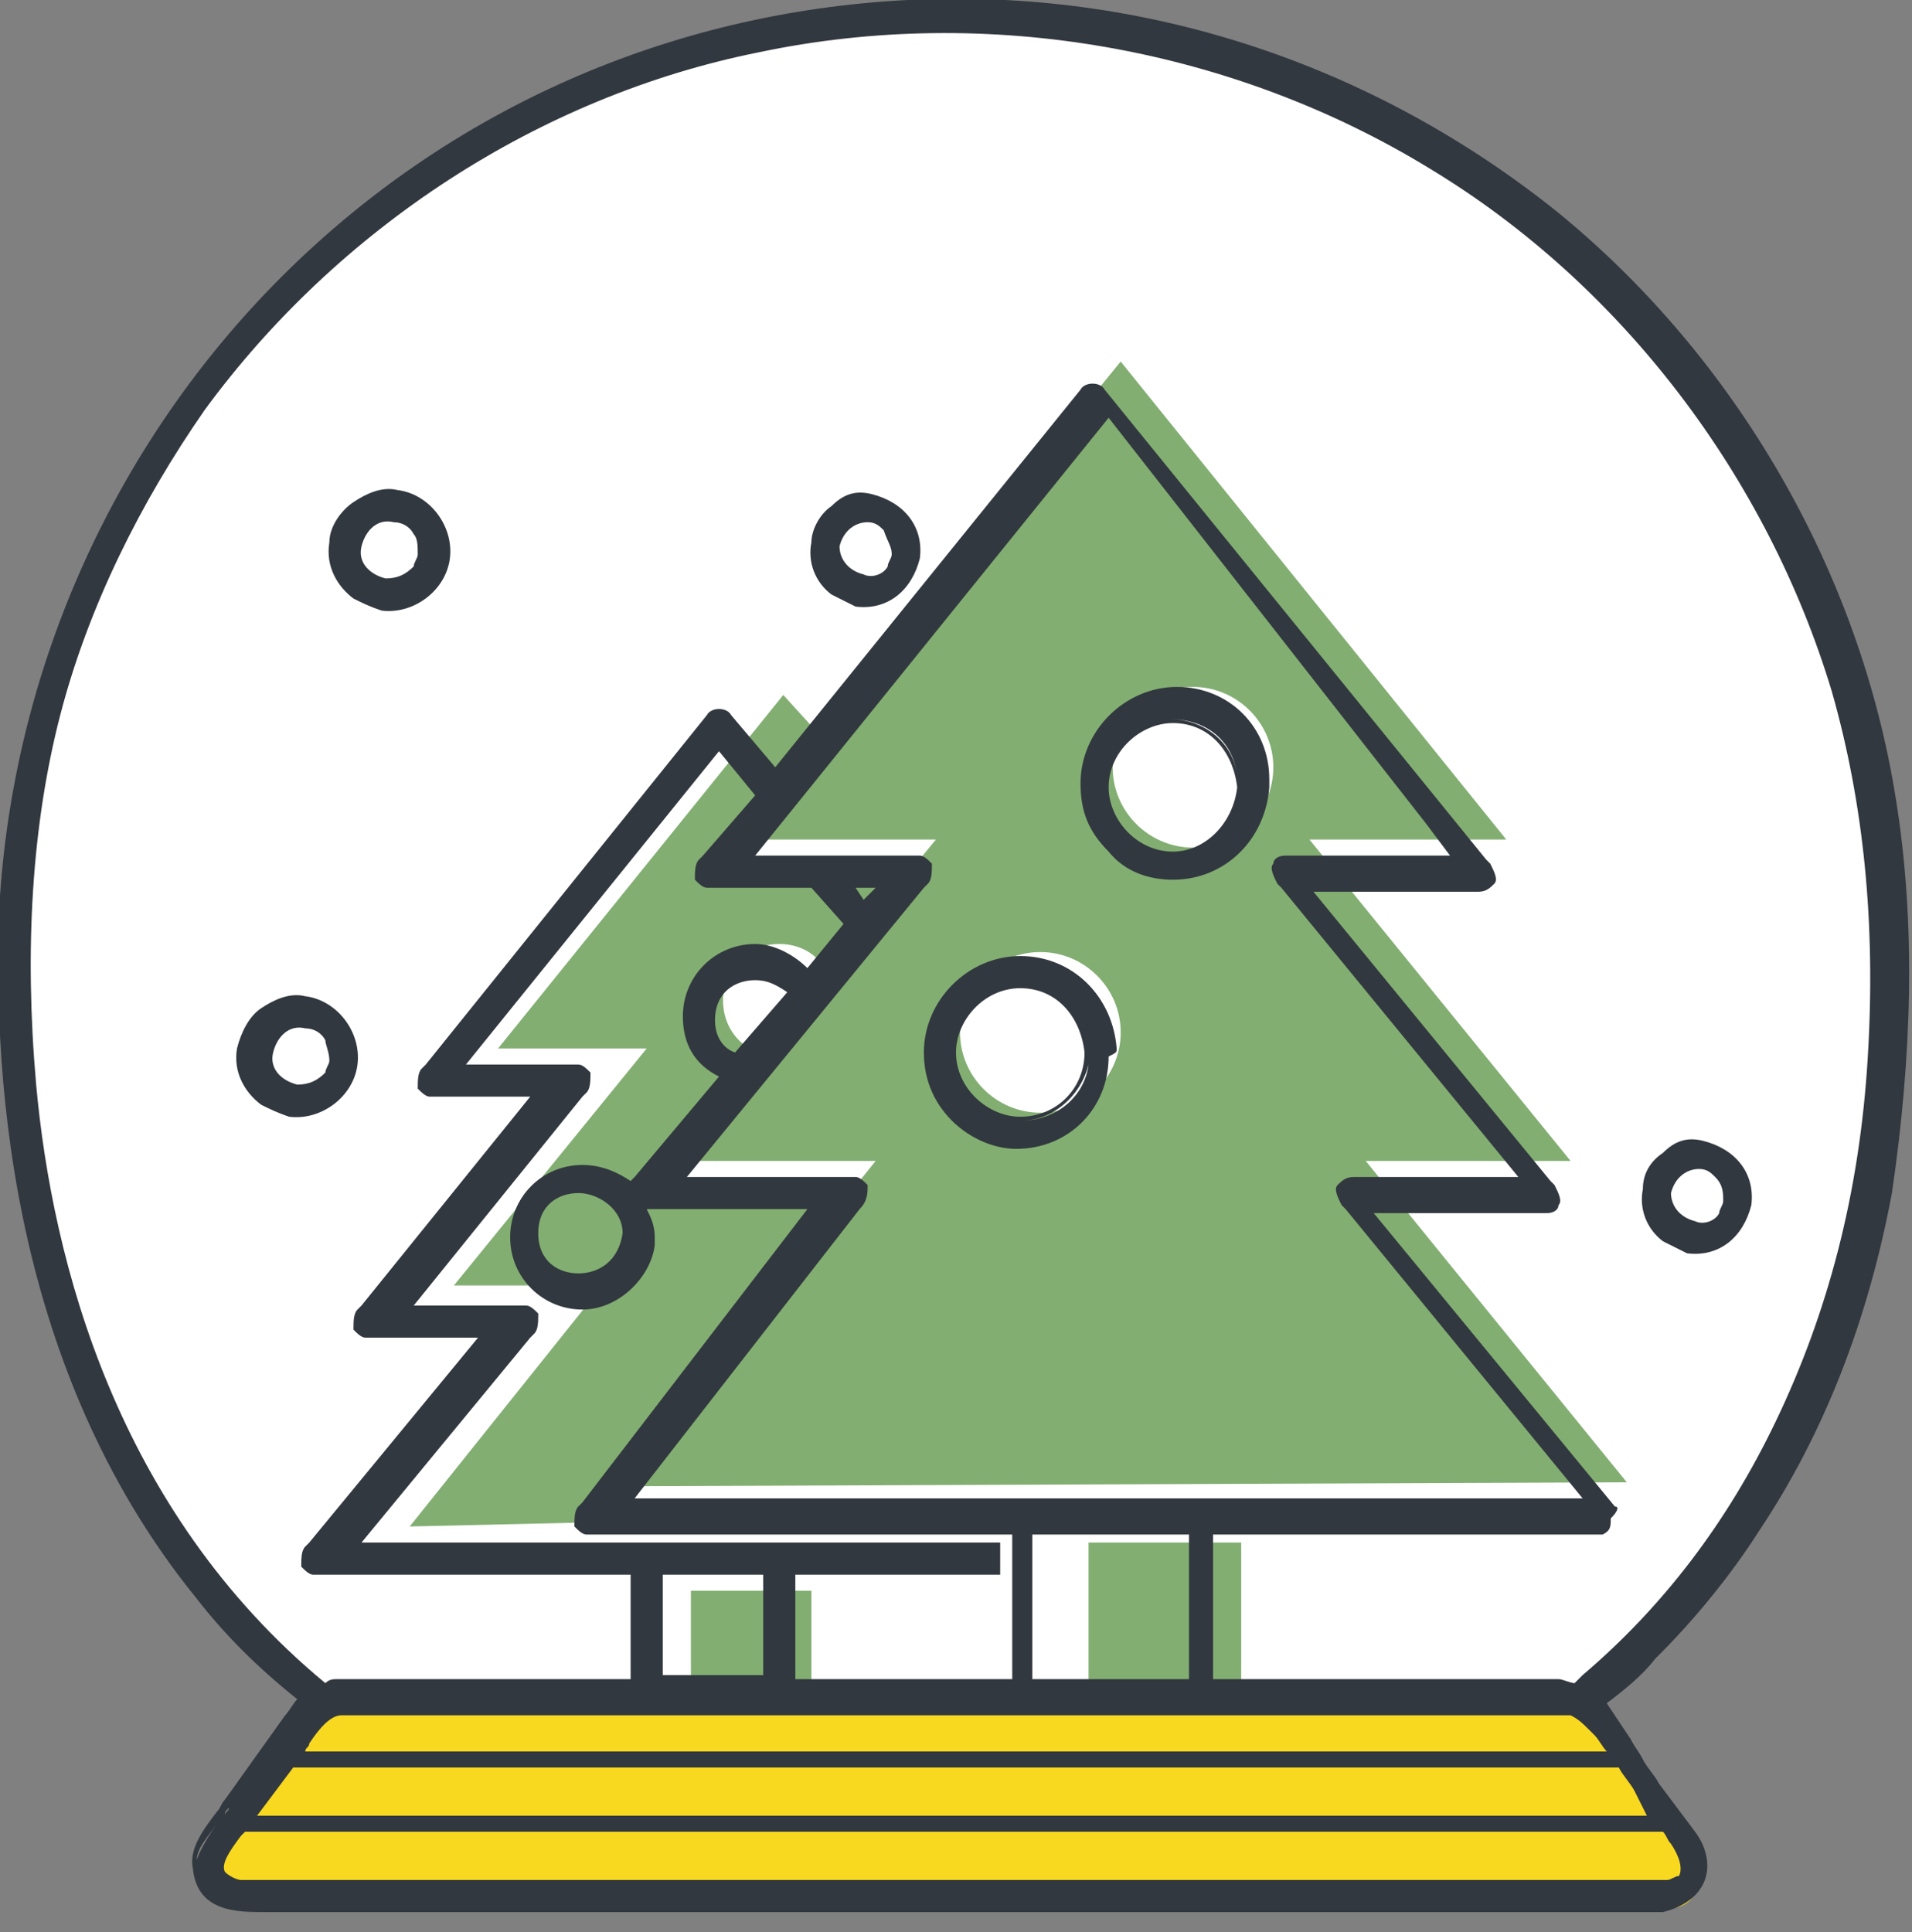 <?xml version="1.0" encoding="utf-8"?>
<!-- Generator: Adobe Illustrator 23.0.3, SVG Export Plug-In . SVG Version: 6.00 Build 0)  -->
<svg version="1.1" id="Layer_1" xmlns="http://www.w3.org/2000/svg" xmlns:xlink="http://www.w3.org/1999/xlink" x="0px" y="0px"
	 viewBox="0 0 47.6 48.1" style="enable-background:new 0 0 47.6 48.1;" xml:space="preserve">
<rect x="0" y="0" width="47.6" height="48.1" fill="#808080" stroke="none"/>
<style type="text/css">
	.st0{fill:#FFFFFF;}
	.st1{fill:#F8D920;}
	.st2{fill:#82AE72;}
	.st3{fill:#32383F;}
</style>
<g id="XMLID_17008_">
	<path id="XMLID_17010_" class="st0" d="M8,42.3h31.4c4.8-3.8,7.8-9.9,7.8-18.6c0-12.9-10.5-23.4-23.4-23.4S0.3,10.8,0.3,23.7
		C0.3,32.5,3.3,38.5,8,42.3z"/>
</g>
<g id="XMLID_17006_">
	<path id="XMLID_17007_" class="st1" d="M41.6,47.5H6.2c-0.6,0-1-0.7-0.6-1.3L8,42.9c0.1-0.2,0.4-0.3,0.6-0.3h30.5
		c0.3,0,0.5,0.1,0.6,0.3l2.4,3.3C42.6,46.7,42.2,47.5,41.6,47.5z"/>
</g>
<path class="st2" d="M40.5,36.9l-6.5-8h5.1l-6.5-8h4.9L27.9,9l-9.7,11.9h5.1l-6.6,8h5.1L15.3,37L40.5,36.9z M31.7,19.1
	c0,1.1-0.9,2-2,2c-1.1,0-2-0.9-2-2s0.9-2,2-2C30.8,17.1,31.7,18,31.7,19.1z M27.9,25.7c0,1.1-0.9,2-2,2c-1.1,0-2-0.9-2-2
	c0-1.1,0.9-2,2-2C27,23.7,27.9,24.6,27.9,25.7z M27.1,38.4h3.8v3.8h-3.8V38.4z M16.4,29.5l6.3-7.7l-4.6-0.3l2.4-3.1l-1-1.1l-7.1,8.8
	h3.7L11.3,32H15l-4.8,6l4.4-0.1l6.4-8.1L16.4,29.5z M20.6,24.6l-1.2,1.7c-0.8,0-1.4-0.6-1.4-1.4s0.6-1.4,1.4-1.4
	C20.2,23.5,20.7,24.1,20.6,24.6z M15.1,29.1c-0.8,0-1.4,0.6-1.4,1.4c0,0.8,0.6,1.4,1.4,1.4c0.8,0,1.4-0.6,1.4-1.4
	C16.5,29.7,15.8,29,15.1,29.1z M17.2,39.6h3v2.6h-3V39.6z"/>
<path class="st3" d="M47.2,19.9c-0.9-5.7-4-11-8.4-14.6C34.2,1.6,28.5-0.3,22.6,0C16.7,0.3,11.2,2.7,7,6.9C2.9,11,0.4,16.5,0,22.3
	c-0.2,4,0.1,11.6,4.9,17.5c0.7,0.9,1.5,1.7,2.5,2.5c-0.1,0.1-0.2,0.3-0.3,0.4l-1.5,2.1c-0.1,0.1-0.1,0.2-0.2,0.3
	c-0.3,0.4-0.7,0.9-0.6,1.4c0.1,1.1,1.1,1.1,1.8,1.1h34.7h0.1c0.4-0.1,0.8-0.3,1-0.7c0.2-0.4,0.1-0.9-0.2-1.3s-0.6-0.8-0.9-1.2
	c-0.1-0.2-0.3-0.4-0.4-0.6c-0.1-0.2-0.2-0.3-0.3-0.5c-0.2-0.3-0.4-0.6-0.6-0.9c0.4-0.3,0.9-0.7,1.2-1.1l0.1-0.1
	c0.9-0.9,1.8-2,2.5-3.1c1.6-2.4,2.7-5.2,3.3-8.4C47.6,26.3,47.7,23,47.2,19.9z M16.5,39.2H19v2.5h-2.5V39.2z M19.8,39.2h5.1v-0.8H9
	l4.2-5.1l0.1-0.1c0.1-0.1,0.1-0.3,0.1-0.5c-0.1-0.1-0.2-0.2-0.3-0.2H13h-2.7l4.2-5.2l0.1-0.1c0.1-0.1,0.1-0.3,0.1-0.5
	c-0.1-0.1-0.2-0.2-0.3-0.2h-0.1h-2.7l6.3-7.8l0.9,1.1l-1.3,1.5l-0.1,0.1c-0.1,0.1-0.1,0.3-0.1,0.5c0.1,0.1,0.2,0.2,0.3,0.2h0.1h2.5
	L21,23l-0.9,1.1c-0.3-0.3-0.8-0.6-1.3-0.6c-1,0-1.8,0.8-1.8,1.8c0,0.7,0.3,1.2,0.9,1.5l-2.1,2.5l-0.1,0.1c0,0,0,0,0,0
	C15.4,29.2,15,29,14.5,29c-1,0-1.8,0.8-1.8,1.8s0.8,1.8,1.8,1.8c0.9,0,1.7-0.8,1.8-1.6v-0.1v-0.1c0-0.3-0.1-0.5-0.2-0.7h4l-5.6,7.3
	l-0.1,0.1c-0.1,0.1-0.1,0.3-0.1,0.5c0.1,0.1,0.2,0.2,0.3,0.2h0.1h10.5v3.6h-5.4V39.2z M31.8,22l0.1,0.1l5.9,7.2h-4h-0.1
	c-0.2,0-0.3,0.1-0.4,0.2c-0.1,0.1,0,0.3,0.1,0.5l0.1,0.1l5.9,7.2H15.8l5.6-7.2c0.2-0.2,0.2-0.4,0.2-0.6c-0.1-0.1-0.2-0.2-0.3-0.2
	h-0.1h-4.1l5.9-7.2l0.1-0.1c0.1-0.1,0.1-0.3,0.1-0.5c-0.1-0.1-0.2-0.2-0.3-0.2h-0.1h-4l8.8-10.9l7.9,10.1l0.6,0.8h-4H32
	c-0.2,0-0.3,0.1-0.3,0.2C31.6,21.6,31.7,21.8,31.8,22z M8.5,42.7c0.2,0,0.3,0,0.5,0s0.3,0,0.5,0s0.3,0,0.5,0h27.3c0.2,0,0.4,0,0.6,0
	c0.4,0,0.8,0,1.1,0c0,0,0.1,0,0.1,0c0.2,0.1,0.3,0.2,0.5,0.4c0,0,0,0,0,0l0.1,0.1c0.1,0.1,0.2,0.3,0.3,0.4H7.6
	c0-0.1,0.1-0.1,0.1-0.2C7.9,43.1,8.2,42.7,8.5,42.7z M6.4,46.8c-0.2,0-0.3,0-0.4,0s-0.3-0.1-0.4-0.2c-0.1-0.2,0.1-0.5,0.4-0.9
	l0.1-0.1h35.3c0.1,0.1,0.1,0.2,0.2,0.3c0.2,0.3,0.3,0.6,0.2,0.8c-0.1,0-0.2,0.1-0.3,0.1C41.4,46.8,6.4,46.8,6.4,46.8z M41,45.2H6.4
	L7.3,44h33c0.1,0.2,0.3,0.4,0.4,0.6L41,45.2z M5.4,45.4C5.2,45.7,5,46,4.9,46.3C4.9,46,5.2,45.7,5.4,45.4
	C5.4,45.4,5.4,45.4,5.4,45.4z M25.7,41.8v-3.6h3.9v3.6H25.7z M17.8,25.4c0-0.7,0.5-1,1-1c0.3,0,0.5,0.1,0.8,0.3l-1.3,1.5
	C18,26.1,17.8,25.8,17.8,25.4z M21.5,22.4l-0.2-0.3h0.5L21.5,22.4z M14.4,29.7c0.5,0,1.1,0.4,1.1,1c-0.1,0.7-0.6,1-1.1,1s-1-0.3-1-1
	C13.4,30,13.9,29.7,14.4,29.7z M7.6,42.4C7.6,42.4,7.6,42.4,7.6,42.4c-0.1,0.1-0.3,0.3-0.4,0.5C7.3,42.7,7.5,42.6,7.6,42.4z M5.7,45
	c0,0.1-0.1,0.1-0.1,0.2C5.6,45.1,5.6,45.1,5.7,45z M46.5,26.3c-0.2,3.4-1,6.4-2.3,9.1c-1.2,2.5-2.8,4.6-4.8,6.3
	c-0.1,0.1-0.1,0.1-0.2,0.2c-0.1,0-0.3-0.1-0.4-0.1c-1.4,0-2.8,0-4.2,0c-0.7,0-1.4,0-2.1,0h-2.3v-3.6h9.5h0.1h0.1
	c0.2-0.1,0.2-0.2,0.2-0.4c0.2-0.2,0.2-0.3,0.1-0.3l-6-7.3h4h0.3c0.2,0,0.3-0.1,0.3-0.2c0.1-0.1,0-0.3-0.1-0.5l-0.1-0.1l-5.9-7.2h4
	h0.1c0.2,0,0.3-0.1,0.4-0.2c0.1-0.1,0-0.3-0.1-0.5L37,21.4L27.5,9.7c-0.1-0.2-0.5-0.2-0.6,0l-7.6,9.4l-1.1-1.3
	c-0.1-0.2-0.5-0.2-0.6,0l-7,8.7l-0.1,0.1c-0.1,0.1-0.1,0.3-0.1,0.5c0.1,0.1,0.2,0.2,0.3,0.2h2.5L9,32.5l-0.1,0.1
	c-0.1,0.1-0.1,0.3-0.1,0.5c0.1,0.1,0.2,0.2,0.3,0.2h0.1h2.7l-4.2,5.1l-0.1,0.1c-0.1,0.1-0.1,0.3-0.1,0.5c0.1,0.1,0.2,0.2,0.3,0.2
	h0.1h7.8v2.6H8.9H8.7c-0.1,0-0.2,0-0.3,0c-0.1,0-0.2,0-0.3,0.1C2.9,37.6,1.3,31.4,0.9,27c-0.3-3.4-0.1-6.5,0.6-9.2s2-5.3,3.6-7.6
	c3.3-4.5,8.3-7.8,13.8-8.9c5.7-1.2,11.8-0.1,16.7,2.9c4.8,2.9,8.4,7.7,10,13C46.4,20,46.7,23,46.5,26.3z M29.3,17.1
	c-1.3,0-2.4,1.1-2.4,2.4c0,0.7,0.2,1.2,0.7,1.7c0.4,0.5,1,0.7,1.6,0.7c1.3,0,2.3-1,2.4-2.3c0-0.1,0-0.1,0-0.1c0-0.1,0-0.1,0-0.1
	C31.6,18.1,30.6,17.1,29.3,17.1z M29.2,18c0.9,0,1.5,0.7,1.6,1.6c-0.1,0.9-0.8,1.6-1.6,1.6c-0.9,0-1.6-0.8-1.6-1.6
	C27.6,18.7,28.4,18,29.2,18z M29.1,17.9C29.2,17.9,29.2,17.9,29.1,17.9c1,0,1.6,0.6,1.7,1.4C30.7,18.5,30,17.9,29.1,17.9z
	 M25.4,23.8c-1.3,0-2.4,1.1-2.4,2.4c0,0.6,0.2,1.2,0.7,1.7c0.4,0.4,1,0.7,1.6,0.7c1.3,0,2.3-1,2.3-2.3c0.2-0.1,0.2-0.1,0.2-0.2
	C27.7,24.8,26.7,23.8,25.4,23.8z M25.4,27.9C25.4,27.9,25.4,27.9,25.4,27.9c0.8,0,1.5-0.6,1.7-1.4C27,27.3,26.3,27.9,25.4,27.9z
	 M23.8,26.2c0-0.8,0.7-1.6,1.6-1.6c0.9,0,1.5,0.7,1.6,1.6c0,0.9-0.7,1.6-1.6,1.6C24.6,27.8,23.8,27.1,23.8,26.2z M7.6,24.8
	c-0.4-0.1-0.8,0.1-1.1,0.3s-0.5,0.6-0.6,1c-0.1,0.6,0.2,1.1,0.6,1.4c0.2,0.1,0.4,0.2,0.7,0.3c0.8,0.1,1.6-0.5,1.7-1.3
	C9,25.7,8.4,24.9,7.6,24.8z M8.1,26.7C7.9,26.9,7.7,27,7.4,27c-0.4-0.1-0.7-0.4-0.6-0.8c0.1-0.4,0.4-0.7,0.8-0.6
	c0.2,0,0.4,0.1,0.5,0.3c0,0.1,0.1,0.3,0.1,0.5C8.2,26.5,8.1,26.6,8.1,26.7z M9.9,12.2c-0.4-0.1-0.8,0.1-1.1,0.3
	c-0.3,0.2-0.6,0.6-0.6,1c-0.1,0.6,0.2,1.1,0.6,1.4C9,15,9.2,15.1,9.5,15.2c0.8,0.1,1.6-0.5,1.7-1.3C11.3,13.1,10.7,12.3,9.9,12.2z
	 M10.3,14.1c-0.2,0.2-0.4,0.3-0.7,0.3C9.2,14.3,8.9,14,9,13.6s0.4-0.7,0.8-0.6c0.2,0,0.4,0.1,0.5,0.3c0.1,0.1,0.1,0.3,0.1,0.5
	C10.4,13.9,10.3,14,10.3,14.1z M21.7,12.3c-0.4-0.1-0.7,0-1,0.3c-0.3,0.2-0.5,0.6-0.5,0.9c-0.1,0.5,0.1,1,0.5,1.3
	c0.2,0.1,0.4,0.2,0.6,0.3c0.8,0.1,1.4-0.4,1.6-1.2C23,13.1,22.5,12.5,21.7,12.3z M22.1,14.1c-0.1,0.2-0.4,0.3-0.6,0.2
	c-0.4-0.1-0.6-0.4-0.6-0.7c0.1-0.4,0.4-0.6,0.7-0.6c0.2,0,0.3,0.1,0.4,0.2c0.1,0.3,0.2,0.4,0.2,0.6C22.2,13.9,22.1,14,22.1,14.1z
	 M42.4,28.4c-0.4-0.1-0.7,0-1,0.3c-0.3,0.2-0.5,0.5-0.5,0.9c-0.1,0.5,0.1,1,0.5,1.3c0.2,0.1,0.4,0.2,0.6,0.3
	c0.8,0.1,1.4-0.4,1.6-1.2C43.7,29.2,43.2,28.6,42.4,28.4z M42.8,30.2c-0.1,0.2-0.4,0.3-0.6,0.2c-0.4-0.1-0.6-0.4-0.6-0.7
	c0.1-0.4,0.4-0.6,0.7-0.6c0.2,0,0.3,0.1,0.4,0.2c0.2,0.2,0.2,0.4,0.2,0.6C42.9,30,42.8,30.1,42.8,30.2z"/>
</svg>
